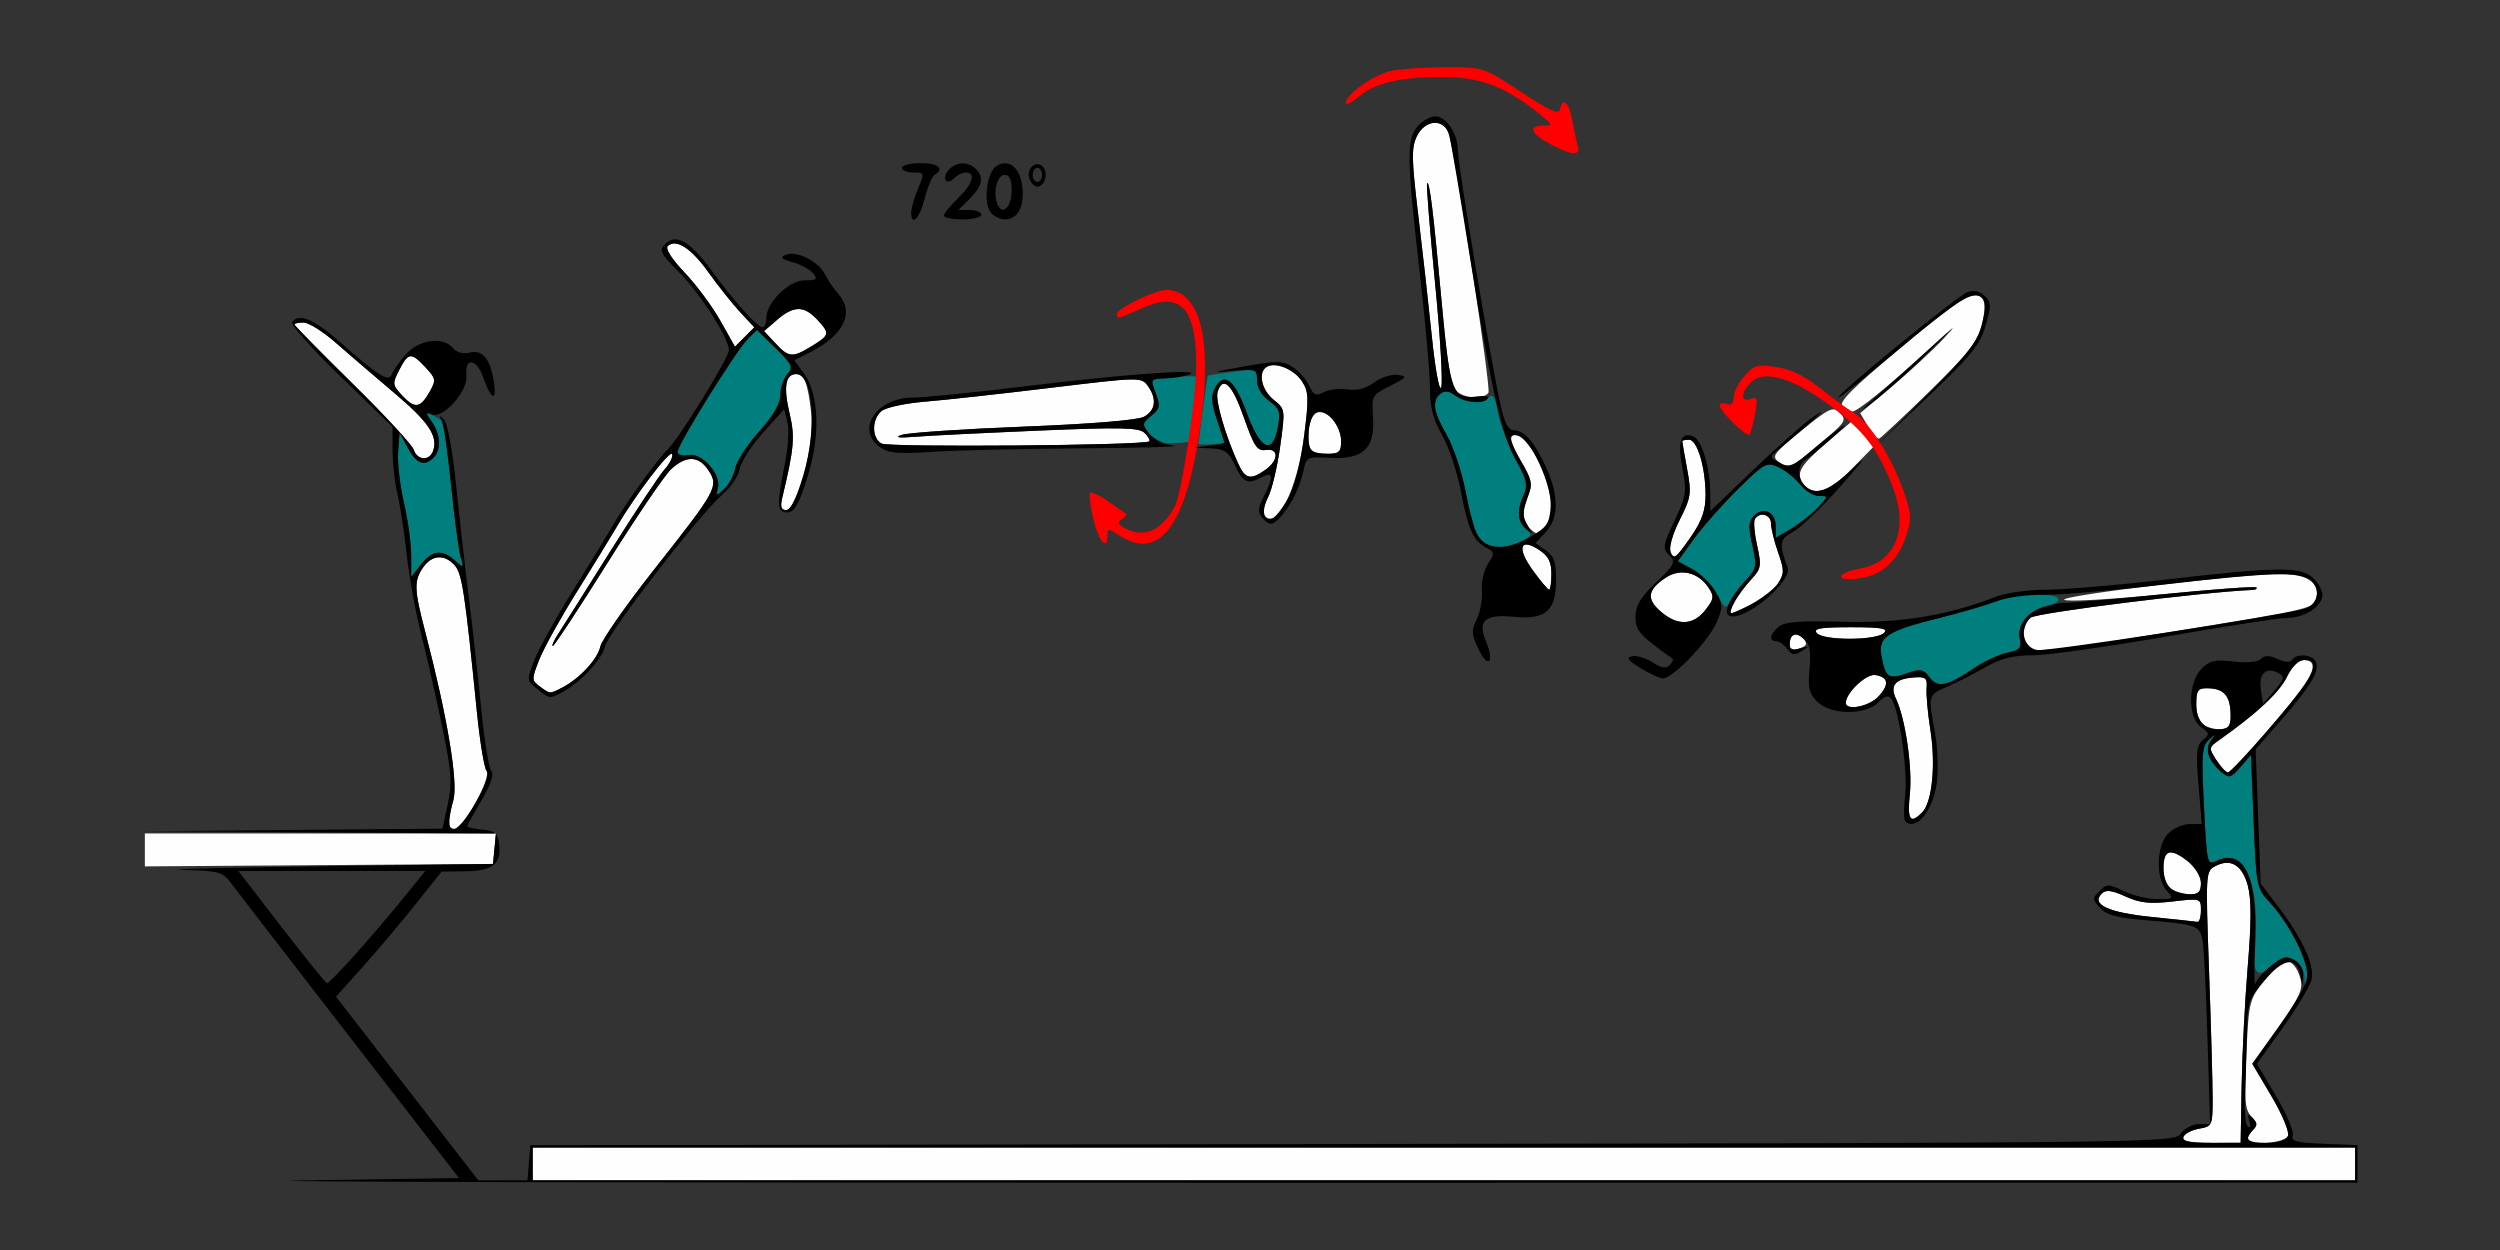 <?xml version="1.0" encoding="UTF-8" standalone="no"?>
<!-- Created with Inkscape (http://www.inkscape.org/) -->

<svg
   xmlns:dc="http://purl.org/dc/elements/1.1/"
   xmlns:cc="http://creativecommons.org/ns#"
   xmlns:rdf="http://www.w3.org/1999/02/22-rdf-syntax-ns#"
   xmlns:svg="http://www.w3.org/2000/svg"
   xmlns="http://www.w3.org/2000/svg"
   xmlns:sodipodi="http://sodipodi.sourceforge.net/DTD/sodipodi-0.dtd"
   xmlns:inkscape="http://www.inkscape.org/namespaces/inkscape"
   id="svg3396"
   version="1.1"
   inkscape:version="0.91 r13725"
   width="500"
   height="250"
   viewBox="0 0 500 250"
   sodipodi:docname="bb930606.svg">
  <rect x="0" y="0" width="500" height="250" fill="#333333" stroke="none"/>
  <defs
     id="defs3400" />
  <sodipodi:namedview
     pagecolor="#ffffff"
     bordercolor="#666666"
     borderopacity="1"
     objecttolerance="10"
     gridtolerance="10"
     guidetolerance="10"
     inkscape:pageopacity="0"
     inkscape:pageshadow="2"
     inkscape:window-width="1435"
     inkscape:window-height="907"
     id="namedview3398"
     showgrid="false"
     inkscape:zoom="1.2615006"
     inkscape:cx="236.21261"
     inkscape:cy="168.27316"
     inkscape:window-x="0"
     inkscape:window-y="0"
     inkscape:window-maximized="0"
     inkscape:current-layer="svg3396" />
  <g
     id="g3406"
     transform="translate(21.495,4.506)">
    <path
       style="fill:#fefefe"
       d="m 85.047,228.281 0,-3.281 182.243,0 182.243,0 0,3.281 0,3.281 -182.243,0 -182.243,0 0,-3.281 z m 330.139,-5.391 c 0.214,-0.645 1.616,-1.389 3.115,-1.654 2.655,-0.47 2.727,-0.63 2.727,-6.094 0,-3.086 -0.322,-14.558 -0.716,-25.492 -0.701,-19.463 -0.675,-19.903 1.204,-20.911 3.094,-1.661 5.439,-0.269 6.556,3.89 0.726,2.706 0.722,7.241 -0.015,16.115 -0.564,6.792 -1.115,17.517 -1.224,23.832 l -0.197,11.483 -5.919,0.002 c -4.32,9.4e-4 -5.814,-0.315 -5.53,-1.17 z m 12.851,0.422 c 0,-0.412 0.508,-1.259 1.128,-1.882 0.881,-0.884 0.797,-1.464 -0.385,-2.649 -1.284,-1.288 -1.436,-3.166 -1.005,-12.415 0.499,-10.696 0.568,-10.971 3.718,-14.882 1.766,-2.191 3.497,-3.978 3.848,-3.97 1.445,0.033 2.722,1.537 3.293,3.879 0.495,2.03 -0.338,3.807 -4.533,9.672 l -5.139,7.186 3.845,6.493 c 2.121,3.581 3.603,7.126 3.305,7.906 -0.568,1.485 -8.076,2.101 -8.076,0.663 z M 408.878,178.89 c -8.719,-0.889 -12.193,-2.503 -10.038,-4.665 0.84,-0.842 1.96,-0.71 4.778,0.564 2.906,1.315 4.88,1.525 9.377,1.002 5.68,-0.661 5.696,-0.656 5.696,1.773 0,1.34 -0.315,2.379 -0.701,2.31 -0.386,-0.07 -4.486,-0.512 -9.112,-0.983 z m 3.972,-5.528 c -2.018,-1.179 -2.321,-7.425 -0.36,-7.425 2.358,0 6.201,3.819 6.201,6.162 0,1.743 -0.492,2.269 -2.103,2.247 -1.157,-0.016 -2.839,-0.459 -3.738,-0.984 z m -405.374,-7.882 0,-3.293 35.106,0 35.106,0 -0.293,3.047 -0.293,3.047 -34.813,0.246 -34.813,0.246 0,-3.293 z m 60.753,-5.402 c 0.003,-0.645 0.433,-2.715 0.955,-4.601 0.982,-3.548 -1.235,-16.775 -5.632,-33.602 -2.232,-8.54 -2.286,-10.236 -0.415,-12.916 1.753,-2.51 4.26,-2.679 6.295,-0.424 1.488,1.65 2.064,5.438 4.447,29.278 0.593,5.93 1.464,11.256 1.935,11.837 1.056,1.3 -4.614,11.601 -6.385,11.601 -0.663,0 -1.203,-0.527 -1.2,-1.172 z m 292.248,-5.85 c 0.536,-5.207 -0.915,-15.109 -2.785,-19.013 -1.267,-2.645 -0.143,-3.965 3.606,-4.237 2.375,-0.172 2.695,0.1 2.527,2.147 -0.106,1.289 0.237,5.068 0.762,8.397 1.098,6.96 0.342,14.462 -1.661,16.471 -2.409,2.416 -2.992,1.519 -2.449,-3.765 z m 61.31,-6.709 c -1.573,-2.408 -1.558,-2.525 0.514,-3.984 7.439,-5.241 12.032,-9.502 13.524,-12.544 1.089,-2.219 2.366,-3.491 3.505,-3.491 2.041,0 2.24,1.453 0.591,4.313 -1.603,2.781 -15.013,18.182 -15.833,18.185 -0.374,9.4e-4 -1.409,-1.114 -2.3,-2.478 z m -2.395,-6.95 c -1.054,-0.628 -1.636,-2.125 -1.636,-4.209 0,-2.734 0.326,-3.232 2.103,-3.22 3.283,0.022 4.59,1.337 4.755,4.779 0.121,2.536 -0.225,3.22 -1.717,3.4 -1.028,0.124 -2.605,-0.214 -3.505,-0.75 z m -71.729,-4.505 c 0,-1.984 4.066,-5.837 5.876,-5.568 2.676,0.397 2.899,1.885 0.644,4.312 -1.859,2.002 -6.52,2.9 -6.52,1.256 z M 86.473,132.79 c -1.668,-1.224 -1.672,-1.432 -0.11,-5.391 0.894,-2.265 4.262,-8.337 7.486,-13.493 3.223,-5.156 6.844,-11.062 8.047,-13.125 3.724,-6.388 10.705,-15.521 11.056,-14.464 0.184,0.552 -0.501,1.924 -1.521,3.047 -1.02,1.123 -5.898,8.485 -10.839,16.359 -4.941,7.874 -9.667,15.363 -10.502,16.641 -0.835,1.278 -1.29,2.324 -1.011,2.324 0.279,0 5.2,-7.488 10.937,-16.641 5.737,-9.152 11.468,-17.59 12.737,-18.75 3.02,-2.762 5.532,-2.67 7.454,0.273 2.084,3.191 1.7,3.894 -10.731,19.649 -5.696,7.219 -10.598,14.226 -10.895,15.571 -0.565,2.561 -4.155,6.429 -7.63,8.22 -2.534,1.306 -2.386,1.313 -4.477,-0.221 z m 249.976,-8.516 c 0,-1.976 1.494,-2.575 2.722,-1.092 0.819,0.99 0.719,1.419 -0.438,1.865 -2.106,0.811 -2.284,0.751 -2.284,-0.773 z M 383.801,125 c -1.149,-1.153 -0.638,-4.758 0.851,-5.998 1.149,-0.956 34.759,-5.145 44.242,-5.513 0.728,-0.028 1.121,-0.256 0.872,-0.505 -0.249,-0.249 -8.82,0.378 -19.047,1.394 -10.227,1.016 -18.941,1.5 -19.364,1.075 -0.852,-0.855 36.435,-5.308 43.426,-5.187 5.014,0.087 7.492,1.652 7.086,4.476 -0.354,2.46 -0.179,2.417 -28.783,7.06 -23.979,3.892 -28.138,4.346 -29.283,3.197 z m -41.938,-2.891 c -0.763,-0.922 0.692,-1.172 6.808,-1.172 6.149,0 7.538,0.241 6.63,1.152 -1.534,1.539 -12.168,1.555 -13.438,0.02 z m -31.219,-4.305 c -2.924,-2.523 -2.634,-4.382 1.061,-6.811 2.905,-1.91 6.487,-1.044 8.532,2.063 1.138,1.729 1.06,2.258 -0.662,4.453 -2.427,3.095 -5.566,3.199 -8.932,0.295 z m 14.672,-1.788 c 0.595,-1.16 2.098,-3.204 3.34,-4.542 2.089,-2.25 2.184,-2.766 1.27,-6.858 -0.544,-2.434 -0.746,-4.819 -0.449,-5.301 0.957,-1.553 3.233,-0.932 3.233,0.881 0,0.966 0.636,3.564 1.413,5.773 1.263,3.59 1.261,4.247 -0.014,6.2 -1.211,1.854 -7.643,5.958 -9.338,5.958 -0.296,0 -0.051,-0.949 0.544,-2.109 z m -40.282,-6.496 c -3.222,-4.462 -2.537,-6.562 1.316,-4.03 1.831,1.204 2.436,2.39 2.436,4.775 0,1.745 -0.208,3.173 -0.461,3.173 -0.254,0 -1.735,-1.763 -3.291,-3.918 z m 27.491,-3.956 c -0.276,-0.721 0.596,-3.484 1.937,-6.14 2.251,-4.457 2.364,-5.235 1.466,-10.111 -0.535,-2.905 -0.974,-5.416 -0.974,-5.579 0,-0.163 0.611,-0.297 1.358,-0.297 1.653,0 3.303,5.522 3.31,11.081 0.004,2.986 -0.743,5.141 -2.843,8.203 -3.109,4.532 -3.506,4.798 -4.254,2.842 z m -28.225,-4.501 c -1.4,-1.404 -1.429,-3.734 -0.085,-6.693 0.872,-1.92 0.632,-2.974 -1.515,-6.649 -2.611,-4.469 -2.609,-5.89 0.007,-4.883 2.092,0.805 6.059,9.807 6.07,13.772 0.008,2.989 -1.289,5.578 -2.795,5.578 -0.308,0 -1.065,-0.506 -1.682,-1.125 z m -52.943,-2.548 c -0.325,-0.528 0.022,-2.149 0.772,-3.604 0.75,-1.454 1.832,-6.002 2.406,-10.106 1.037,-7.418 1.029,-7.472 -1.325,-9.372 -2.418,-1.951 -3.156,-5.459 -1.38,-6.56 1.733,-1.074 5.48,0.453 7.064,2.879 1.356,2.076 1.406,3.348 0.429,10.984 -1.381,10.8 -5.728,19.411 -7.967,15.778 z m -96.375,-3.593 c 2.356,-9.813 2.549,-12.085 1.427,-16.796 -1.243,-5.215 -0.806,-7.814 1.314,-7.814 1.671,0 2.316,1.676 3.048,7.92 C 141.474,84.245 138.011,97.5 135.736,97.5 c -1.027,0 -1.218,-0.653 -0.756,-2.578 z M 339.29,92.389 c -1.76,-2.127 -0.895,-3.696 4.636,-8.415 l 5.14,-4.385 2.082,2.617 2.082,2.617 -4.383,4.464 c -4.512,4.595 -7.515,5.57 -9.556,3.103 z M 226.209,88.359 c -2.611,-5.637 -4.702,-12.856 -4.192,-14.469 1.068,-3.374 2.923,-1.579 5.265,5.094 2.042,5.819 2.671,6.755 4.374,6.504 2.665,-0.393 2.61,2.094 -0.088,3.99 -2.925,2.055 -3.992,1.833 -5.359,-1.119 z m 108.028,-0.496 c -1.476,-1.083 -1.035,-1.686 4.554,-6.235 5.618,-4.572 6.323,-4.901 7.652,-3.567 1.329,1.333 1.149,1.746 -1.954,4.48 -4.299,3.787 -7.756,6.522 -8.243,6.522 -0.206,0 -1.11,-0.539 -2.009,-1.199 z M 61.259,85.451 C 60.956,84.495 55.461,78.552 49.046,72.243 42.632,65.934 37.383,60.598 37.383,60.386 37.383,60.174 38.21,60 39.221,60 c 1.011,0 3.88,1.793 6.375,3.984 2.495,2.191 7.783,6.727 11.75,10.078 6.975,5.892 8.868,8.76 7.738,11.717 -0.752,1.967 -3.164,1.76 -3.825,-0.328 z M 240.81,85.625 c -0.778,-0.781 -0.81,-4.359 -0.056,-6.33 1.3,-3.398 5.975,0.084 5.975,4.45 0,2.125 -0.401,2.504 -2.648,2.504 -1.456,0 -2.928,-0.281 -3.271,-0.625 z M 154.798,84.201 c -1.972,-1.107 -1.964,-4.857 0.014,-6.504 0.847,-0.705 4.737,-1.545 8.645,-1.866 3.908,-0.321 15.248,-1.571 25.201,-2.776 17.734,-2.148 18.122,-2.156 19.393,-0.413 1.883,2.583 1.592,4.946 -0.764,6.211 -1.262,0.677 -10.591,1.441 -24.065,1.969 -12.103,0.475 -23.056,1.214 -24.341,1.642 -1.597,0.533 -0.71,0.65 2.804,0.372 2.827,-0.224 13.972,-0.778 24.766,-1.233 16.34,-0.688 19.852,-0.607 20.972,0.482 0.74,0.719 1.161,1.475 0.935,1.68 -0.913,0.825 -52.122,1.242 -53.558,0.436 z m 197.317,-3.412 -1.57,-2.666 6.27,-5.254 c 3.448,-2.89 8.162,-7.265 10.475,-9.724 2.924,-3.108 2.208,-2.626 -2.35,1.583 -8.517,7.863 -14.908,13.083 -16.017,13.083 -0.487,0 -1.362,-0.478 -1.944,-1.062 -0.789,-0.791 2.028,-3.646 11.046,-11.193 6.658,-5.572 12.98,-10.409 14.05,-10.75 3.134,-0.998 4.022,0.752 2.817,5.552 -0.89,3.547 -2.588,5.719 -10.486,13.42 -5.183,5.054 -9.715,9.298 -10.072,9.432 -0.357,0.134 -1.355,-0.956 -2.219,-2.422 z M 58.985,74.645 c -2.028,-2.166 -2.056,-2.395 -0.623,-5.174 1.818,-3.527 2.365,-3.581 5.237,-0.514 2.083,2.224 2.144,2.569 0.864,4.847 -1.874,3.334 -2.984,3.504 -5.478,0.841 z M 269.882,73.828 c -1.162,-0.905 -1.847,-4.901 -3.013,-17.578 -1.696,-18.432 -2.452,-24.618 -2.945,-24.124 -0.185,0.186 0.525,9.108 1.578,19.826 1.053,10.719 1.613,20.184 1.244,21.034 -0.375,0.866 -1.199,-3.609 -1.872,-10.174 -0.661,-6.445 -1.898,-17.489 -2.747,-24.542 -1.313,-10.897 -1.355,-13.221 -0.281,-15.469 1.681,-3.519 5.584,-3.7 6.495,-0.302 1.555,5.798 8.39,50.649 7.852,51.523 -0.826,1.341 -4.485,1.228 -6.31,-0.195 z m -136.308,-9.688 -2.266,-2.422 2.622,-2.265 c 3.285,-2.838 5.371,-2.863 7.963,-0.095 2.648,2.828 2.589,3.142 -1.005,5.34 -3.925,2.401 -4.594,2.35 -7.314,-0.558 z m -11.009,-4.513 c -1.613,-2.867 -4.831,-7.2 -7.151,-9.629 -2.533,-2.652 -3.879,-4.757 -3.368,-5.269 1.604,-1.609 4.693,0.374 8.163,5.242 1.91,2.68 4.752,6.249 6.314,7.932 l 2.84,3.059 -1.933,1.939 -1.933,1.939 -2.933,-5.213 z"
       id="path3416"
       inkscape:connector-curvature="0" />
    <path
       style="fill:#007f7f"
       d="m 439.38,190.58 c -0.07,-1.142 -1.008,-2.549 -2.085,-3.127 -1.614,-0.866 -2.34,-0.691 -4.136,1.003 -3.411,3.214 -4.45,1.654 -3.725,-5.591 1.105,-11.038 -2.421,-18.014 -7.678,-15.192 -1.779,0.955 -1.867,0.565 -2.446,-10.895 -0.528,-10.442 -0.409,-12.059 0.975,-13.316 1.432,-1.3 1.468,-1.287 0.394,0.15 -1.308,1.749 -0.454,4.163 2.275,6.435 1.364,1.136 1.823,0.992 3.651,-1.14 l 2.091,-2.438 0.538,13.312 c 0.525,12.986 0.603,13.382 3.182,16.152 3.846,4.13 7.967,12.17 7.495,14.624 l -0.404,2.099 -0.127,-2.076 z m -74.955,-59.599 c -1.302,-1.698 -1.812,-1.788 -4.614,-0.808 -3.6,1.259 -4.203,0.852 -4.989,-3.371 -0.733,-3.934 0.993,-5.088 11.534,-7.712 4.369,-1.088 9.53,-2.594 11.468,-3.347 3.928,-1.526 11.498,-1.837 12.317,-0.507 0.292,0.474 -0.691,1.13 -2.184,1.459 -3.659,0.806 -6.05,3.613 -5.507,6.465 0.37,1.943 0.002,2.376 -2.44,2.866 -1.582,0.317 -4.476,1.639 -6.431,2.937 -5.773,3.833 -7.476,4.208 -9.154,2.018 z m -42.413,-16.511 c -0.862,-1.672 -2.991,-3.882 -4.732,-4.913 l -3.165,-1.873 3.165,-4.389 c 1.741,-2.414 5.698,-6.89 8.793,-9.947 5.339,-5.273 5.757,-5.499 8.132,-4.414 1.377,0.629 3.317,2.181 4.311,3.449 0.994,1.267 2.691,2.304 3.771,2.304 1.933,0 1.929,0.038 -0.239,2.352 -1.212,1.294 -3.598,3.178 -5.303,4.187 l -3.1,1.835 0,-2.342 c 0,-2.822 -2.424,-4.003 -4.318,-2.103 -1.122,1.125 -1.187,2.191 -0.358,5.898 0.939,4.203 0.851,4.698 -1.237,6.958 -1.236,1.338 -2.676,3.244 -3.201,4.234 -0.88,1.663 -1.073,1.567 -2.52,-1.238 z m -261.264,-7.879 c 0,-2.358 -0.652,-7.109 -1.45,-10.558 -0.797,-3.449 -1.323,-8.01 -1.168,-10.136 l 0.282,-3.865 1.66,3.047 c 1.748,3.209 3.303,3.788 5.163,1.922 1.567,-1.572 1.397,-4.626 -0.402,-7.202 -1.478,-2.117 -1.464,-2.15 0.467,-1.113 1.095,0.588 2.013,1.159 2.041,1.27 0.028,0.111 0.623,5.686 1.323,12.389 0.7,6.703 1.585,13.242 1.966,14.531 0.673,2.275 0.639,2.296 -1.163,0.703 -2.587,-2.287 -4.523,-2.05 -6.781,0.83 l -1.937,2.47 0,-4.287 z m 215.176,-2.215 c -1.857,-0.751 -2.938,-3.437 -4.35,-10.81 -0.721,-3.766 -2.395,-8.745 -3.721,-11.066 -2.681,-4.694 -3.003,-6.796 -1.262,-8.245 0.826,-0.688 1.704,-0.584 2.982,0.354 2.161,1.585 5.356,1.727 6.778,0.301 0.743,-0.745 1.206,0.053 1.686,2.903 0.364,2.162 1.906,6.302 3.426,9.2 2.273,4.335 2.588,5.657 1.772,7.454 -1.396,3.073 -1.234,5.414 0.473,6.835 1.306,1.087 1.229,1.351 -0.701,2.425 -2.222,1.237 -4.997,1.491 -7.083,0.648 z M 122.085,93.098 c 0.711,-2.727 -3.184,-7.107 -5.863,-6.593 -1.265,0.242 -2.203,-0.029 -2.203,-0.638 0,-1.427 11.64,-20.147 13.998,-22.513 l 1.871,-1.877 3.733,3.657 c 3.355,3.286 3.592,3.813 2.346,5.195 -0.763,0.846 -1.388,2.709 -1.388,4.139 0,1.768 -1.366,4.125 -4.262,7.356 -2.344,2.615 -4.495,5.925 -4.78,7.355 -0.285,1.43 -1.282,3.294 -2.215,4.141 -1.585,1.439 -1.667,1.424 -1.238,-0.222 z m 86.231,-10.798 c -1.399,-1.931 -1.369,-2.172 0.467,-3.664 1.711,-1.391 1.83,-1.957 0.919,-4.383 l -1.046,-2.786 4.317,-0.492 c 2.375,-0.27 4.489,-0.322 4.699,-0.116 0.21,0.207 -2.1e-4,3.227 -0.467,6.712 l -0.849,6.336 -3.271,0.23 c -2.463,0.173 -3.641,-0.281 -4.769,-1.837 z m 10.741,-4.722 c 0.491,-3.738 0.926,-6.855 0.965,-6.925 0.039,-0.071 2.28,-0.427 4.978,-0.791 4.791,-0.647 4.907,-0.608 4.907,1.691 0,1.45 0.926,3.031 2.414,4.118 2.112,1.544 2.333,2.198 1.765,5.234 -1.07,5.722 -3.507,4.604 -6.231,-2.858 -2.45,-6.71 -4.543,-8.327 -6.363,-4.915 -0.827,1.55 -0.737,2.959 0.404,6.317 0.808,2.378 1.468,4.459 1.468,4.625 0,0.166 -1.17,0.302 -2.601,0.302 l -2.601,0 0.894,-6.797 z"
       id="path3412"
       inkscape:connector-curvature="0" />
    <path
       style="fill:#fe0000"
       d="m 346.729,110.79 c 0,-0.516 1.681,-1.222 3.735,-1.57 7.171,-1.215 9.856,-7.95 6.553,-16.438 -2.931,-7.532 -5.838,-11.271 -12.677,-16.308 -7.282,-5.364 -12.856,-7.034 -15.491,-4.642 -2.186,1.985 -2.326,4.271 -0.211,3.457 1.326,-0.51 1.442,-0.093 0.851,3.076 -0.376,2.017 -0.86,3.847 -1.077,4.067 -0.539,0.548 -5.982,-4.758 -5.982,-5.832 0,-0.474 0.631,-0.62 1.402,-0.323 0.945,0.364 1.402,-0.045 1.402,-1.254 0,-0.986 0.959,-2.911 2.13,-4.278 1.925,-2.245 2.542,-2.423 6.406,-1.841 2.93,0.441 5.715,1.792 8.851,4.294 2.517,2.008 5.417,4.122 6.445,4.698 2.96,1.659 7.357,8.303 9.749,14.733 1.89,5.08 2.051,6.397 1.146,9.375 -1.632,5.373 -4.696,8.384 -9.26,9.1 -2.439,0.383 -3.972,0.262 -3.972,-0.314 z M 197.184,99.324 c -0.623,-2.606 -0.908,-4.963 -0.634,-5.239 0.275,-0.275 1.899,0.484 3.61,1.688 1.711,1.204 3.309,2.319 3.551,2.477 0.242,0.159 -0.13,0.642 -0.827,1.074 -0.996,0.617 -0.853,1.008 0.667,1.824 3.768,2.023 7.161,0.546 9.886,-4.301 1.372,-2.44 4.321,-21.667 4.321,-28.169 0,-11.668 -3.107,-14.978 -10.841,-11.546 -4.931,2.188 -5.047,2.215 -5.047,1.159 0,-1.079 7.772,-4.86 9.915,-4.824 7.474,0.126 9.686,12.037 5.987,32.233 -2.945,16.082 -8.097,21.693 -15.468,16.848 -2.121,-1.394 -2.304,-1.394 -2.304,0 0,3.262 -1.742,1.268 -2.816,-3.224 z M 288.551,24.311 c -3.943,-2.088 -4.549,-3.684 -1.402,-3.691 1.99,-0.004 1.953,-0.127 -0.701,-2.293 -6.259,-5.107 -11.568,-7.285 -18.079,-7.418 -8.906,-0.182 -14.659,1.028 -17.898,3.762 -1.544,1.304 -2.808,1.948 -2.808,1.433 0,-1.738 5.635,-5.711 9.14,-6.445 1.912,-0.4 6.842,-0.725 10.954,-0.723 7.45,0.005 7.503,0.023 14.953,4.944 5.679,3.751 7.549,4.593 7.779,3.498 0.543,-2.592 1.813,-1.516 2.447,2.074 0.342,1.934 0.837,4.254 1.102,5.156 0.625,2.135 -1.065,2.043 -5.487,-0.298 z"
       id="path3410"
       inkscape:connector-curvature="0" />
    <path
       style="fill:#000000"
       d="M 38.652,231.582 70.296,231.094 48.466,202.902 C 36.459,187.396 25.8,173.58 24.778,172.199 c -1.733,-2.343 -2.389,-2.526 -9.813,-2.728 -4.376,-0.119 7.815,-0.436 27.091,-0.703 l 35.047,-0.486 0.293,-3.047 0.293,-3.047 -35.34,-0.221 -35.34,-0.221 29.994,-0.261 29.994,-0.261 1.066,-4.909 c 0.922,-4.247 0.765,-6.363 -1.164,-15.69 -1.226,-5.93 -3.11,-14.212 -4.187,-18.405 -1.077,-4.193 -2.371,-11.365 -2.877,-15.938 -0.506,-4.572 -1.339,-10.001 -1.851,-12.063 -0.512,-2.062 -0.941,-5.91 -0.953,-8.549 l -0.022,-4.799 -10.316,-9.998 C 41.019,65.373 36.628,60.467 36.935,59.968 c 1.21,-1.965 4.319,-0.693 9.506,3.889 7.49,6.616 9.855,8.132 10.353,6.635 0.217,-0.653 1.443,-2.437 2.724,-3.965 2.616,-3.118 7.604,-3.833 9.633,-1.381 0.693,0.837 1.984,1.189 3.221,0.877 2.629,-0.662 4.192,1.2 4.908,5.845 0.634,4.119 -0.589,3.59 -2.13,-0.921 -1.285,-3.76 -3.78,-4.055 -3.354,-0.397 0.362,3.105 -4.594,8.726 -6.908,7.835 -1.267,-0.488 -1.264,-0.317 0.02,1.522 1.729,2.476 1.869,5.542 0.325,7.092 -1.86,1.866 -3.415,1.287 -5.163,-1.922 l -1.66,-3.047 -0.282,3.865 c -0.155,2.126 0.371,6.687 1.168,10.136 0.797,3.449 1.45,8.2 1.45,10.558 l 0,4.287 1.937,-2.47 c 2.258,-2.88 4.194,-3.116 6.781,-0.83 1.802,1.593 1.836,1.572 1.163,-0.703 -0.381,-1.289 -1.228,-7.665 -1.882,-14.168 -0.654,-6.504 -1.521,-12.41 -1.927,-13.125 -0.579,-1.02 -0.48,-1.06 0.46,-0.188 0.701,0.65 1.691,5.906 2.384,12.656 0.652,6.349 1.816,16.607 2.587,22.794 0.771,6.188 1.901,16.312 2.511,22.5 0.61,6.188 1.506,11.733 1.992,12.324 0.586,0.712 -0.072,2.699 -1.954,5.901 -1.56,2.655 -2.837,4.992 -2.837,5.195 0,0.202 1.367,0.5 3.037,0.662 2.549,0.247 3.086,0.718 3.339,2.929 0.451,3.949 -1.263,5.325 -6.724,5.398 l -4.792,0.064 -5.368,6.733 c -2.952,3.703 -7.705,9.331 -10.561,12.507 l -5.192,5.775 14.236,18.366 14.236,18.366 4.913,0 4.913,0 0.29,-3.516 0.29,-3.516 164.4,-0.237 c 163.128,-0.235 164.41,-0.251 165.707,-2.109 0.719,-1.03 2.325,-1.872 3.568,-1.872 l 2.261,0 -0.494,-16.641 c -0.272,-9.152 -0.7,-18.008 -0.953,-19.68 -0.522,-3.456 -0.883,-3.594 -11.746,-4.486 -5.414,-0.445 -7.567,-1.036 -8.816,-2.42 -1.541,-1.708 -1.548,-1.937 -0.098,-3.391 1.45,-1.454 1.779,-1.452 4.876,0.029 1.827,0.874 4.844,1.589 6.705,1.589 3.219,0 3.309,-0.084 1.837,-1.714 -2.225,-2.466 -2.039,-9.042 0.322,-11.411 1.028,-1.031 2.958,-1.875 4.29,-1.875 l 2.42,0 -0.646,-7.775 c -0.545,-6.559 -0.408,-7.973 0.871,-9.038 1.386,-1.154 1.353,-1.378 -0.373,-2.59 -2.697,-1.895 -2.639,-8.907 0.096,-11.651 1.657,-1.662 2.719,-1.905 6.414,-1.466 2.693,0.32 4.835,0.119 5.466,-0.514 0.76,-0.762 1.66,-0.756 3.365,0.024 1.458,0.666 2.536,0.727 2.884,0.162 0.848,-1.376 4.177,-1.075 4.752,0.431 0.723,1.889 -1.035,4.83 -6.924,11.583 l -5.132,5.885 0.501,13.425 0.501,13.425 3.498,4.596 c 4.937,6.486 7.369,11.847 6.661,14.68 -0.323,1.29 -2.907,5.59 -5.742,9.554 l -5.155,7.208 3.845,6.493 c 2.115,3.571 3.609,7.11 3.32,7.865 -0.426,1.113 0.749,1.425 6.206,1.647 l 6.731,0.275 0,3.75 0,3.75 -221.495,0.02 C 106.682,232.062 21.249,231.851 38.652,231.582 Z m 410.88,-3.301 0,-3.281 -182.243,0 -182.243,0 0,3.281 0,3.281 182.243,0 182.243,0 0,-3.281 z m -22.7,-15.705 c 0.109,-6.315 0.659,-17.04 1.224,-23.832 0.737,-8.874 0.742,-13.409 0.015,-16.115 -1.116,-4.159 -3.462,-5.551 -6.556,-3.89 -1.879,1.009 -1.904,1.448 -1.204,20.911 0.394,10.935 0.716,22.406 0.716,25.492 0,5.464 -0.071,5.624 -2.727,6.094 -1.5,0.265 -2.902,1.01 -3.115,1.654 -0.284,0.855 1.21,1.171 5.53,1.17 l 5.919,-0.002 0.197,-11.483 z m 9.28,10.073 c 0.298,-0.779 -1.184,-4.325 -3.305,-7.906 l -3.845,-6.493 5.155,-7.208 c 2.835,-3.964 5.426,-8.292 5.758,-9.618 0.711,-2.842 -3.11,-10.82 -7.377,-15.402 -2.683,-2.882 -2.738,-3.152 -3.267,-16.243 l -0.538,-13.312 -2.091,2.438 c -1.828,2.132 -2.287,2.275 -3.651,1.14 -2.729,-2.272 -3.582,-4.686 -2.275,-6.435 1.074,-1.436 1.038,-1.45 -0.394,-0.15 -1.384,1.257 -1.503,2.873 -0.977,13.275 0.597,11.813 0.604,11.842 2.677,10.895 5.498,-2.513 8.159,3.544 7.554,17.194 -0.214,4.822 -0.187,8.135 0.059,7.361 0.246,-0.773 1.666,-2.377 3.154,-3.564 2.191,-1.747 3.067,-1.964 4.603,-1.139 1.115,0.598 1.845,1.875 1.77,3.095 l -0.127,2.076 -0.395,-2.03 c -0.747,-3.845 -3.303,-3.559 -7.059,0.788 -3.408,3.946 -3.507,4.268 -3.68,12.023 -0.098,4.383 -0.264,9.976 -0.369,12.429 -0.105,2.453 0.179,4.69 0.632,4.971 0.453,0.281 0.556,-0.25 0.229,-1.179 -0.486,-1.381 -0.364,-1.475 0.665,-0.517 0.979,0.911 1.01,1.422 0.138,2.297 -1.935,1.941 -1.246,2.625 2.646,2.625 2.495,0 3.95,-0.477 4.308,-1.413 z M 49.61,186.328 c 2.87,-3.222 7.185,-8.285 9.59,-11.249 l 4.372,-5.391 -18.7,0 -18.7,0 8.643,11.21 c 4.753,6.166 8.853,11.228 9.11,11.249 0.257,0.021 2.815,-2.597 5.685,-5.82 z m 369.081,-8.763 c 0,-2.429 -0.016,-2.434 -5.696,-1.773 -4.497,0.524 -6.471,0.313 -9.377,-1.002 -2.818,-1.274 -3.938,-1.407 -4.778,-0.564 -2.155,2.162 1.319,3.776 10.038,4.665 4.626,0.471 8.727,0.914 9.112,0.983 0.386,0.07 0.701,-0.97 0.701,-2.31 z m 0,-5.465 c 0,-1.342 -1.01,-3.073 -2.462,-4.219 -3.62,-2.857 -5.014,-2.498 -5.014,1.292 0,3.48 1.708,5.125 5.374,5.174 1.611,0.022 2.103,-0.504 2.103,-2.247 z M 73.653,155.978 c 1.952,-3.409 2.716,-5.646 2.161,-6.328 -0.472,-0.581 -1.343,-5.907 -1.935,-11.837 -2.383,-23.84 -2.959,-27.628 -4.447,-29.278 -2.035,-2.255 -4.542,-2.086 -6.295,0.424 -1.872,2.681 -1.817,4.376 0.415,12.916 4.398,16.827 6.615,30.054 5.632,33.602 -2.124,7.672 0.213,7.934 4.469,0.501 z M 431.776,141.888 C 441.365,130.798 443.096,127.5 439.329,127.5 c -1.139,0 -2.416,1.272 -3.505,3.491 -1.492,3.042 -6.085,7.302 -13.524,12.544 -2.071,1.46 -2.086,1.576 -0.514,3.984 0.891,1.364 1.926,2.48 2.3,2.478 0.374,-9.4e-4 3.834,-3.65 7.689,-8.109 z m -7.161,-3.97 c -0.164,-3.442 -1.472,-4.757 -4.755,-4.779 -1.777,-0.012 -2.103,0.487 -2.103,3.22 0,3.501 1.914,5.347 5.14,4.959 1.493,-0.18 1.839,-0.865 1.717,-3.4 z m 9.662,-7.758 c -2.503,-1.405 -4.072,-0.023 -3.604,3.175 l 0.432,2.952 2.289,-2.669 c 1.937,-2.259 2.073,-2.79 0.883,-3.458 z M 65.083,85.779 C 66.214,82.823 64.32,79.955 57.346,74.062 53.379,70.711 48.091,66.176 45.596,63.984 43.101,61.793 40.232,60 39.221,60 c -1.011,0 -1.838,0.174 -1.838,0.386 0,0.212 5.248,5.548 11.663,11.857 6.415,6.309 11.91,12.253 12.213,13.208 0.661,2.088 3.072,2.295 3.825,0.328 z M 64.463,73.803 c 1.28,-2.278 1.219,-2.623 -0.864,-4.847 -2.872,-3.067 -3.419,-3.013 -5.237,0.514 -1.433,2.779 -1.405,3.008 0.623,5.174 2.494,2.663 3.604,2.492 5.478,-0.841 z M 359.557,159.744 c -0.312,-0.313 -0.32,-2.662 -0.018,-5.221 0.561,-4.755 -1.218,-17.228 -2.743,-19.226 -0.627,-0.822 -1.315,-0.639 -2.653,0.703 -2.58,2.589 -9.542,2.491 -12.195,-0.172 -1.628,-1.633 -1.901,-2.789 -1.541,-6.543 0.333,-3.482 0.065,-4.897 -1.136,-5.987 -1.663,-1.51 -2.823,-1.042 -2.823,1.14 0,0.908 0.649,1.135 2.103,0.736 1.95,-0.535 1.973,-0.496 0.317,0.537 -1.451,0.904 -1.996,0.825 -2.907,-0.424 -0.616,-0.846 -1.6,-1.537 -2.186,-1.537 -1.541,0 -1.307,-1.444 0.474,-2.927 1.164,-0.969 4.299,-1.207 12.862,-0.975 11.481,0.311 20.92,-1.239 30.711,-5.041 1.938,-0.753 6.398,-1.368 9.91,-1.368 3.513,0 14.334,-0.92 24.047,-2.045 22.187,-2.569 26.783,-2.622 29.298,-0.339 1.052,0.955 1.914,2.492 1.914,3.414 0,2.271 -3.529,4.595 -6.984,4.598 -1.556,0.002 -12.502,1.688 -24.325,3.747 -11.822,2.059 -23.847,3.745 -26.722,3.747 -3.863,0.002 -6.301,0.618 -9.346,2.36 -2.265,1.296 -5.696,3.048 -7.624,3.892 -3.918,1.717 -3.892,1.62 -2.5,9.173 0.553,3 0.717,7.553 0.366,10.118 -0.764,5.571 -4.203,9.743 -6.299,7.641 z m 3.369,-1.75 c 2.003,-2.009 2.759,-9.51 1.661,-16.471 -0.525,-3.329 -0.868,-7.108 -0.762,-8.397 0.169,-2.046 -0.152,-2.319 -2.527,-2.147 -3.749,0.272 -4.873,1.592 -3.606,4.237 1.87,3.904 3.321,13.806 2.785,19.013 -0.544,5.283 0.04,6.181 2.449,3.765 z m -8.743,-23.185 c 2.255,-2.428 2.032,-3.915 -0.644,-4.312 -1.81,-0.269 -5.876,3.585 -5.876,5.568 0,1.644 4.66,0.746 6.52,-1.256 z m 19.395,-5.845 c 1.955,-1.298 4.849,-2.62 6.431,-2.937 2.441,-0.49 2.81,-0.923 2.44,-2.866 -0.552,-2.895 1.845,-5.641 5.732,-6.567 1.617,-0.385 3.222,-0.631 3.567,-0.547 0.345,0.085 8.938,-0.672 19.096,-1.681 10.158,-1.009 18.673,-1.631 18.922,-1.381 0.249,0.249 -0.144,0.477 -0.872,0.505 -9.778,0.38 -43.093,4.557 -44.289,5.553 -2.349,1.956 -1.478,6.039 1.377,6.455 2.128,0.31 47.775,-6.704 53.271,-8.186 2.797,-0.754 3.551,-3.959 1.361,-5.782 -2.127,-1.771 -8.223,-1.587 -29.398,0.89 -10.023,1.172 -20.833,2.087 -24.021,2.034 -3.188,-0.054 -7.394,0.523 -9.346,1.281 -1.952,0.758 -7.124,2.269 -11.493,3.357 -10.541,2.625 -12.267,3.779 -11.534,7.712 0.786,4.223 1.389,4.63 4.989,3.371 2.801,-0.98 3.312,-0.89 4.614,0.808 1.679,2.19 3.381,1.815 9.154,-2.018 z m -18.278,-6.874 c 0.908,-0.91 -0.481,-1.152 -6.63,-1.152 -6.117,0 -7.571,0.25 -6.808,1.172 1.27,1.534 11.904,1.518 13.438,-0.02 z M 85.926,133.269 c -2.115,-1.718 -2.119,-1.764 -0.502,-5.859 0.896,-2.27 4.266,-8.347 7.49,-13.503 3.223,-5.156 6.834,-11.062 8.024,-13.125 2.627,-4.553 9.108,-13.537 11.159,-15.469 2.232,-2.103 12.204,-18.286 12.193,-19.789 -0.016,-2.408 -5.713,-11.312 -9.969,-15.582 -3.726,-3.738 -4.055,-4.392 -2.831,-5.62 2.194,-2.201 5.01,-0.621 9.272,5.201 4.605,6.291 9.211,11.414 10.262,11.414 0.413,0 0.751,-0.811 0.751,-1.803 0,-3.135 4.497,-7.572 7.674,-7.572 2.417,0 2.663,-0.208 1.669,-1.41 -0.642,-0.775 -2.48,-1.776 -4.086,-2.224 -2.303,-0.642 -2.586,-0.955 -1.341,-1.481 2.113,-0.893 6.527,1.328 7.823,3.937 0.575,1.157 1.744,2.877 2.597,3.824 3.398,3.767 1.209,8.302 -5.698,11.804 l -3.045,1.544 1.872,2.55 c 3.095,4.218 3.395,12.486 0.755,20.831 -1.77,5.594 -2.598,7.031 -4.054,7.031 -2.087,0 -2.141,-1.399 -0.389,-10.098 0.599,-2.976 0.797,-6.562 0.439,-7.969 l -0.65,-2.558 -4.172,4.603 c -2.295,2.532 -4.413,5.809 -4.707,7.284 -0.294,1.475 -1.833,3.778 -3.421,5.118 -4.398,3.712 -22.915,27.666 -23.525,30.432 -0.561,2.546 -5.068,7.37 -8.567,9.17 -2.613,1.344 -2.513,1.358 -5.023,-0.681 z m 5.023,-0.258 c 3.475,-1.791 7.065,-5.659 7.63,-8.22 0.297,-1.345 5.199,-8.353 10.895,-15.571 12.43,-15.755 12.815,-16.458 10.731,-19.649 -1.922,-2.943 -4.433,-3.035 -7.454,-0.273 -1.269,1.16 -7.001,9.598 -12.737,18.75 -5.737,9.152 -10.658,16.641 -10.937,16.641 -0.279,0 0.176,-1.046 1.011,-2.324 0.835,-1.278 5.561,-8.766 10.502,-16.641 4.941,-7.874 9.819,-15.236 10.839,-16.359 1.02,-1.123 1.705,-2.494 1.521,-3.047 -0.351,-1.057 -7.332,8.076 -11.056,14.464 -1.202,2.062 -4.823,7.969 -8.047,13.125 -3.223,5.156 -6.592,11.228 -7.486,13.493 -1.562,3.959 -1.558,4.167 0.11,5.391 2.091,1.534 1.943,1.527 4.477,0.221 z M 139.23,90.34 c 2.719,-9.187 1.902,-20.028 -1.509,-20.028 -2.12,0 -2.557,2.598 -1.314,7.814 1.122,4.711 0.929,6.983 -1.427,16.796 -0.462,1.925 -0.271,2.578 0.756,2.578 0.905,0 2.099,-2.447 3.494,-7.16 z m -13.692,-1.162 c 0.285,-1.43 2.436,-4.74 4.78,-7.355 2.896,-3.231 4.262,-5.588 4.262,-7.356 0,-1.431 0.624,-3.293 1.388,-4.139 1.247,-1.382 1.009,-1.909 -2.346,-5.195 l -3.733,-3.657 -1.871,1.877 c -2.358,2.366 -13.998,21.086 -13.998,22.513 0,0.609 0.938,0.881 2.203,0.638 2.679,-0.514 6.574,3.866 5.863,6.593 -0.429,1.646 -0.347,1.66 1.238,0.222 0.933,-0.847 1.93,-2.711 2.215,-4.141 z m 15.35,-24.481 c 3.595,-2.199 3.654,-2.512 1.005,-5.34 -2.592,-2.767 -4.678,-2.742 -7.963,0.095 l -2.622,2.265 2.266,2.422 c 2.719,2.907 3.388,2.958 7.314,0.558 z m -14.365,-6.795 c -1.562,-1.683 -4.403,-5.252 -6.314,-7.932 -3.47,-4.868 -6.559,-6.851 -8.163,-5.242 -0.51,0.512 0.835,2.617 3.368,5.269 2.32,2.429 5.538,6.762 7.151,9.629 l 2.933,5.213 1.933,-1.939 1.933,-1.939 -2.84,-3.059 z m 180.022,71.172 c -2.557,-1.579 -2.903,-2.09 -1.59,-2.344 0.924,-0.178 2.755,0.383 4.07,1.247 1.707,1.122 2.678,1.283 3.396,0.562 0.553,-0.555 0.824,-1.139 0.601,-1.297 -6.629,-4.713 -7.414,-5.602 -7.414,-8.389 0,-2.233 0.973,-3.86 4.111,-6.877 3.761,-3.615 3.985,-4.079 2.623,-5.445 -1.362,-1.366 -1.271,-1.954 1.067,-6.903 2.359,-4.993 2.48,-5.803 1.573,-10.51 -1.032,-5.357 -0.358,-7.306 2.186,-6.326 1.688,0.65 3.38,6.294 3.387,11.303 l 0.006,3.626 8.756,-8.397 c 4.816,-4.618 10.178,-9.353 11.916,-10.522 2.315,-1.557 2.047,-1.158 -0.999,1.489 -2.287,1.988 -4.996,4.295 -6.019,5.127 -1.847,1.502 -1.845,1.52 0.245,2.643 1.87,1.004 2.581,0.729 6.344,-2.45 6.038,-5.1 9.046,-6.973 4.145,-2.581 -2.264,2.029 -4.682,4.026 -5.374,4.438 -1.56,0.93 -1.632,3.656 -0.136,5.157 2.098,2.105 4.881,1.133 9.529,-3.328 3.195,-3.067 2.485,-2.019 -2.28,3.366 -3.806,4.3 -8.125,8.444 -9.598,9.208 -2.677,1.389 -2.842,2.477 -1.078,7.09 1.099,2.873 -9.124,11.238 -11.748,9.611 -1.128,-0.699 0.368,-3.772 3.456,-7.099 2.1,-2.263 2.188,-2.75 1.248,-6.958 -0.828,-3.707 -0.763,-4.773 0.358,-5.898 1.894,-1.9 4.318,-0.719 4.318,2.103 l 0,2.342 3.1,-1.835 c 1.705,-1.009 4.091,-2.893 5.303,-4.187 2.167,-2.314 2.171,-2.352 0.239,-2.352 -1.08,0 -2.777,-1.037 -3.771,-2.304 -0.994,-1.267 -2.934,-2.819 -4.311,-3.449 -2.375,-1.086 -2.793,-0.859 -8.132,4.414 -3.096,3.057 -7.068,7.555 -8.827,9.994 l -3.199,4.436 2.831,1.469 c 1.557,0.808 3.63,2.786 4.605,4.395 1.624,2.679 1.658,3.206 0.399,6.227 -1.56,3.746 -8.898,11.421 -10.807,11.303 -0.694,-0.043 -2.733,-0.986 -4.531,-2.097 z m 13.031,-11.567 c 1.721,-2.195 1.8,-2.724 0.662,-4.453 -2.045,-3.107 -5.627,-3.972 -8.532,-2.063 -3.695,2.429 -3.985,4.288 -1.061,6.811 3.366,2.904 6.504,2.8 8.932,-0.295 z m 9.421,-1.271 c 2.028,-1.038 4.329,-2.87 5.114,-4.071 1.275,-1.952 1.277,-2.609 0.014,-6.2 -0.777,-2.209 -1.413,-4.807 -1.413,-5.773 0,-1.813 -2.277,-2.433 -3.233,-0.881 -0.297,0.482 -0.095,2.868 0.449,5.301 0.914,4.092 0.818,4.608 -1.27,6.858 -2.407,2.593 -4.777,6.652 -3.885,6.652 0.296,0 2.197,-0.849 4.225,-1.887 z m -12.218,-13.516 c 2.101,-3.063 2.847,-5.217 2.843,-8.203 -0.007,-5.559 -1.656,-11.081 -3.31,-11.081 -0.747,0 -1.358,0.133 -1.358,0.297 0,0.163 0.438,2.674 0.974,5.579 0.899,4.876 0.786,5.654 -1.466,10.111 -2.099,4.156 -2.535,7.451 -0.984,7.451 0.248,0 1.734,-1.869 3.3,-4.153 z m -42.512,22.694 c -1.483,-3.062 -1.533,-3.81 -0.407,-6.094 0.706,-1.432 1.164,-3.994 1.018,-5.695 -0.146,-1.7 0.4,-4.111 1.214,-5.358 1.382,-2.116 1.358,-2.332 -0.368,-3.258 -2.6,-1.396 -3.582,-3.608 -5.083,-11.446 C 269.918,89.8 268.244,84.82 266.918,82.5 c -1.797,-3.145 -2.413,-5.556 -2.421,-9.472 -0.007,-2.89 -0.926,-13.225 -2.045,-22.969 -2.624,-22.86 -2.676,-26.803 -0.392,-29.335 0.979,-1.085 2.532,-1.973 3.452,-1.973 2.264,0 4.58,3.54 4.584,7.005 0.003,2.898 6.566,41.975 8.546,50.885 0.791,3.557 1.531,4.922 2.669,4.922 2.089,0 4.151,2.397 6.466,7.517 2.524,5.582 2.486,10.062 -0.109,12.832 l -2.05,2.189 2.05,1.44 c 1.625,1.142 2.05,2.371 2.05,5.929 0,6.19 -2.049,7.994 -8.385,7.383 -5.833,-0.562 -7.351,0.739 -5.654,4.848 1.747,4.23 0.522,5.714 -1.416,1.714 z m 14.52,-15.151 c 0,-2.385 -0.605,-3.571 -2.436,-4.775 -3.852,-2.532 -4.538,-0.432 -1.316,4.03 1.556,2.155 3.037,3.918 3.291,3.918 0.254,0 0.461,-1.428 0.461,-3.173 z m -4.206,-7.412 c 3.185,-1.804 3.781,-2.637 4.03,-5.633 0.493,-5.942 -5.499,-16.839 -7.922,-14.408 -0.297,0.298 0.586,2.47 1.962,4.826 2.297,3.931 2.405,4.555 1.314,7.58 -0.981,2.72 -0.963,3.659 0.098,5.368 1.175,1.892 1.152,1.96 -0.266,0.785 -1.805,-1.497 -1.974,-3.79 -0.516,-7 0.867,-1.909 0.644,-2.953 -1.371,-6.401 -3.065,-5.246 -5.217,-14.658 -9.504,-41.562 -1.89,-11.859 -3.719,-22.617 -4.064,-23.906 -0.911,-3.399 -4.813,-3.218 -6.495,0.302 -1.074,2.248 -1.032,4.571 0.281,15.469 0.85,7.053 2.086,18.097 2.747,24.542 0.673,6.564 1.497,11.039 1.872,10.174 0.369,-0.85 -0.191,-10.315 -1.244,-21.034 -1.053,-10.719 -1.763,-19.64 -1.578,-19.826 0.493,-0.495 1.248,5.692 2.945,24.124 1.637,17.782 2.19,19.215 7.147,18.51 1.386,-0.197 2.308,-0.013 2.048,0.409 -0.75,1.218 -4.508,0.893 -6.49,-0.561 -1.278,-0.938 -2.156,-1.042 -2.982,-0.354 -1.741,1.45 -1.42,3.551 1.262,8.245 1.326,2.32 3,7.3 3.721,11.066 0.721,3.766 1.729,7.631 2.241,8.59 1.812,3.396 5.568,3.639 10.765,0.696 z m -53.683,-3.878 c -0.864,-1.044 -0.786,-1.963 0.353,-4.172 2.019,-3.916 1.913,-5.11 -0.347,-3.897 -2.878,1.545 -3.731,1.18 -5.39,-2.311 -1.322,-2.782 -2.067,-3.304 -4.891,-3.431 l -3.332,-0.15 3.037,-0.378 c 1.671,-0.208 3.037,-0.487 3.037,-0.62 0,-0.133 -0.661,-2.188 -1.468,-4.565 -1.141,-3.359 -1.231,-4.768 -0.404,-6.317 1.82,-3.411 3.913,-1.794 6.363,4.915 2.724,7.462 5.161,8.579 6.231,2.858 0.568,-3.037 0.347,-3.691 -1.765,-5.234 -1.478,-1.08 -2.414,-2.669 -2.414,-4.097 0,-2.272 -0.141,-2.32 -5.374,-1.843 -4.025,0.367 -3.406,0.143 2.466,-0.893 7.058,-1.245 8.064,-1.235 10.089,0.096 1.237,0.813 2.711,2.494 3.274,3.734 0.855,1.882 1.33,2.092 2.869,1.266 1.014,-0.544 3.154,-0.797 4.754,-0.561 1.949,0.287 3.724,-0.175 5.373,-1.398 1.354,-1.004 3.466,-1.68 4.692,-1.502 2.016,0.293 1.871,0.503 -1.508,2.191 -3.653,1.825 -3.731,1.967 -3.427,6.242 0.443,6.228 -1.94,8.507 -8.525,8.157 -4.655,-0.248 -4.83,-0.166 -5.379,2.512 -0.656,3.196 -2.383,6.744 -4.428,9.096 -1.731,1.99 -2.442,2.045 -3.885,0.302 z m 5.268,-3.903 c 1.285,-2.314 2.466,-6.93 3.157,-12.334 0.976,-7.636 0.927,-8.908 -0.429,-10.984 -1.585,-2.426 -5.332,-3.953 -7.064,-2.879 -1.776,1.101 -1.038,4.609 1.38,6.56 2.354,1.899 2.362,1.954 1.325,9.372 -0.573,4.104 -1.656,8.651 -2.406,10.106 -1.416,2.748 -0.972,4.821 0.902,4.211 0.595,-0.194 2.006,-2.017 3.136,-4.051 z m -4.598,-5.593 c 2.698,-1.896 2.753,-4.383 0.088,-3.99 -1.703,0.251 -2.332,-0.685 -4.374,-6.504 -2.341,-6.673 -4.197,-8.468 -5.265,-5.094 -0.51,1.613 1.581,8.832 4.192,14.469 1.367,2.951 2.434,3.174 5.359,1.119 z m 15.161,-5.732 c 0,-2.671 -2.337,-5.933 -4.25,-5.933 -1.35,0 -2.292,2.085 -2.292,5.077 0,2.76 0.696,3.361 3.894,3.361 2.247,0 2.648,-0.379 2.648,-2.504 z m -92.29,1.126 C 149.559,81.296 153.866,75 161.193,75 c 2.162,0 12.304,-1.024 22.538,-2.275 19.679,-2.407 35.735,-3.557 32.619,-2.336 -1.025,0.401 -3.194,0.759 -4.82,0.796 -2.909,0.065 -2.939,0.112 -1.869,2.96 0.96,2.557 0.857,3.082 -0.893,4.503 -1.888,1.535 -1.905,1.701 -0.374,3.598 0.883,1.094 3.036,2.164 4.783,2.378 1.748,0.214 -6.536,0.456 -18.408,0.539 -11.872,0.083 -25.33,0.398 -29.907,0.7 -6.848,0.453 -8.693,0.277 -10.424,-0.991 z m 53.916,-1.107 c 0.226,-0.205 -0.194,-0.961 -0.935,-1.68 -1.121,-1.089 -4.632,-1.169 -20.972,-0.482 -10.794,0.454 -21.939,1.009 -24.766,1.233 -3.514,0.278 -4.401,0.16 -2.804,-0.372 1.285,-0.428 12.239,-1.167 24.341,-1.642 13.475,-0.528 22.804,-1.292 24.065,-1.969 2.356,-1.265 2.647,-3.628 0.764,-6.211 -1.271,-1.743 -1.658,-1.735 -19.393,0.413 -9.953,1.206 -21.293,2.455 -25.201,2.776 -3.908,0.321 -7.798,1.161 -8.645,1.866 -1.978,1.647 -1.986,5.397 -0.014,6.504 1.436,0.806 52.646,0.389 53.558,-0.436 z m 155.435,-9.157 c 8.368,-8.387 10.229,-10.779 11.108,-14.277 0.772,-3.075 0.777,-4.481 0.019,-5.241 -1.664,-1.669 -4.913,0.349 -16.99,10.549 C 351.832,70.787 346.569,75 346.233,75 c -1.18,0 23.919,-20.517 25.852,-21.133 1.225,-0.39 2.496,-0.081 3.402,0.829 1.278,1.282 1.293,1.977 0.129,5.961 -1.122,3.841 -2.841,5.956 -11.598,14.268 l -10.28,9.758 10.053,-10.075 z m -9.585,-0.191 c 2.827,-2.5 7.701,-6.872 10.831,-9.716 4.343,-3.946 4.085,-3.594 -1.09,1.486 -3.73,3.661 -8.604,8.033 -10.831,9.716 -2.972,2.246 -2.682,1.85 1.09,-1.486 z M 160.748,37.939 c 0,-0.79 0.609,-2.899 1.354,-4.688 C 163.432,30.057 163.416,30 161.167,30 c -1.259,0 -2.289,-0.422 -2.289,-0.938 0,-0.516 1.682,-0.938 3.738,-0.938 3.549,0 4.841,1.081 2.803,2.344 -0.514,0.319 -1.405,2.453 -1.98,4.743 -1.004,4 -2.692,5.71 -2.692,2.727 z m 6.542,0.674 c 0,-0.419 1.262,-1.975 2.804,-3.457 C 173.029,32.335 173.748,30 171.682,30 c -0.668,0 -1.713,0.499 -2.321,1.109 -1.559,1.564 -2.589,0.177 -1.156,-1.555 1.418,-1.714 3.896,-1.852 5.439,-0.304 1.697,1.702 1.361,3.408 -1.172,5.949 L 170.178,37.5 l 2.294,0 c 1.262,0 2.294,0.422 2.294,0.938 0,0.516 -1.682,0.938 -3.738,0.938 -2.056,0 -3.738,-0.343 -3.738,-0.762 z m 9.4,-0.579 c -1.591,-1.923 -0.853,-8.105 1.114,-9.341 2.538,-1.595 4.855,0.416 5.2,4.514 0.323,3.829 -1.029,6.168 -3.565,6.168 -0.902,0 -2.139,-0.603 -2.75,-1.341 z m 4.151,-4.362 c 0,-2.222 -0.429,-3.203 -1.402,-3.203 -1.496,0 -2.372,3.426 -1.475,5.771 0.948,2.478 2.877,0.756 2.877,-2.568 z m 3.585,-2.329 c -0.779,-2.036 1.199,-3.951 2.614,-2.531 1.196,1.2 0.455,4.001 -1.059,4.001 -0.546,0 -1.246,-0.661 -1.555,-1.469 z m 2.49,-0.874 c 0,-0.773 -0.421,-1.406 -0.935,-1.406 -0.514,0 -0.935,0.633 -0.935,1.406 0,0.773 0.421,1.406 0.935,1.406 0.514,0 0.935,-0.633 0.935,-1.406 z"
       id="path3408"
       inkscape:connector-curvature="0" />
  </g>
</svg>
